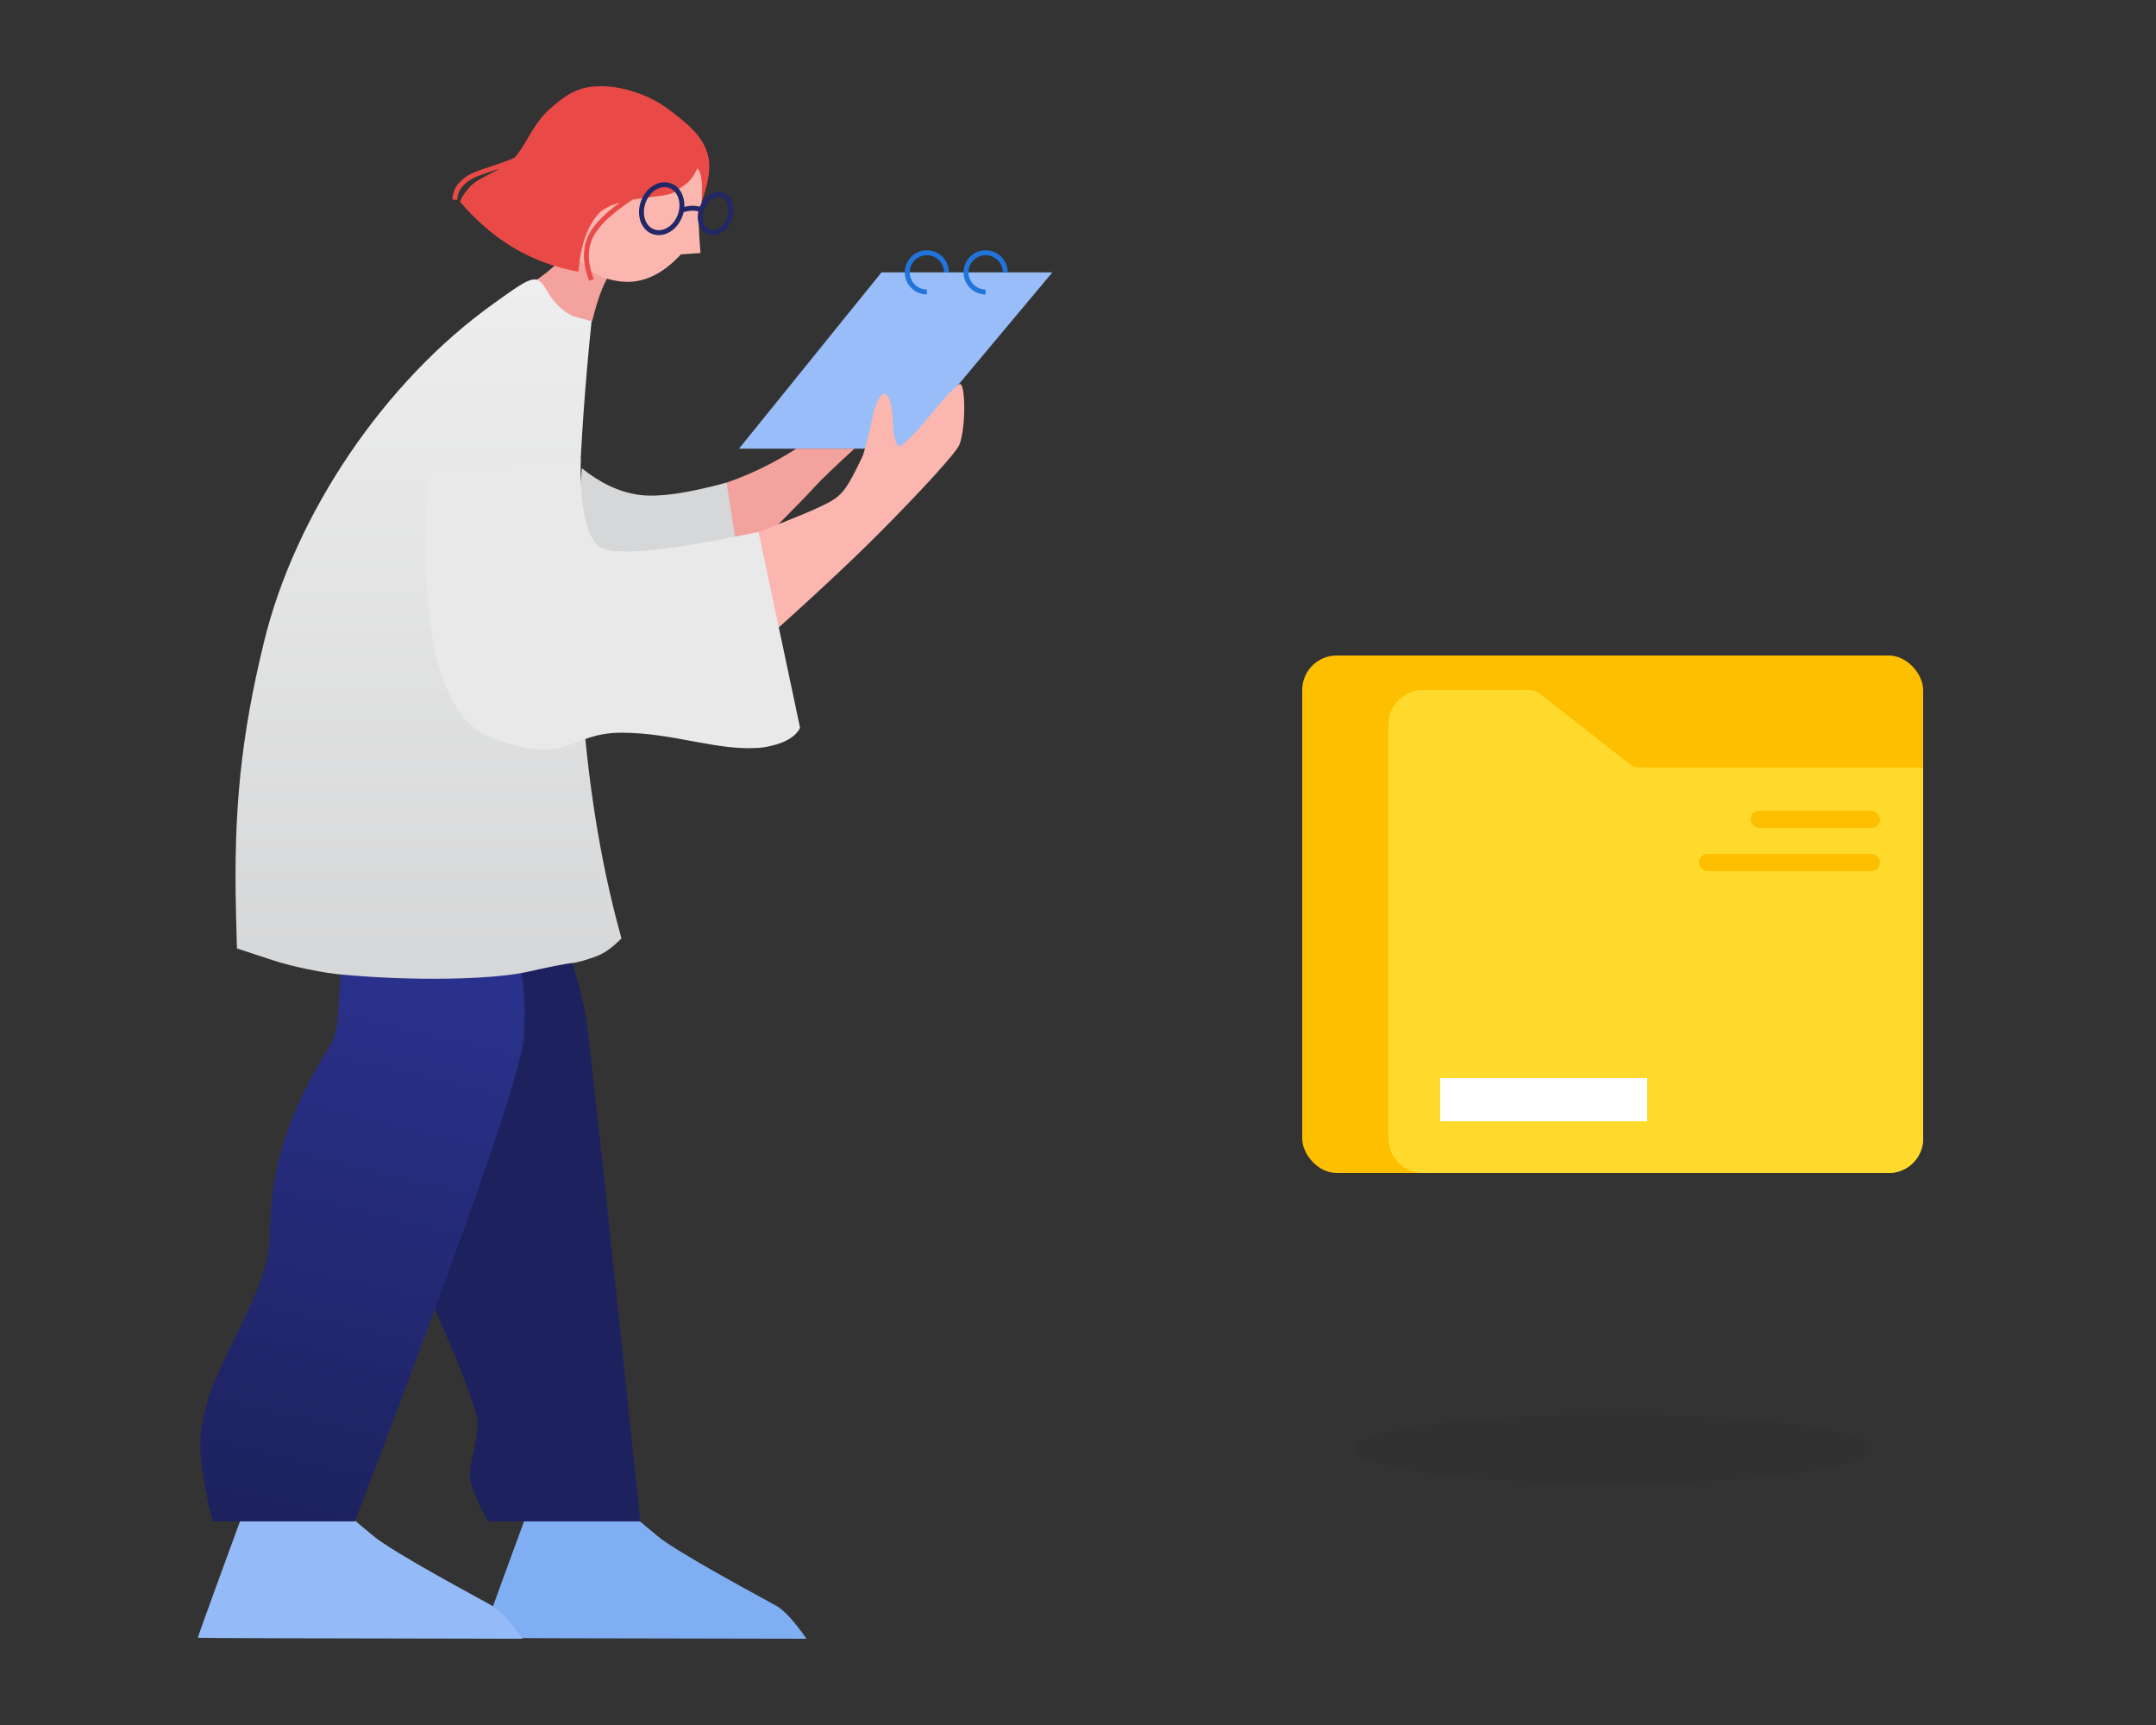 <svg xmlns="http://www.w3.org/2000/svg" width="250" height="200" fill="none" viewBox="0 0 250 200">
  <rect x="0" y="0" width="250" height="200" fill="#333333" stroke="none"/>
  <ellipse cx="187" cy="168" fill="#000A14" fill-opacity=".05" rx="30" ry="4"/>
  <rect width="72" height="60" x="151" y="76" fill="#FDBF00" rx="4"/>
  <path fill="#FFDA2D" d="M161 84a4 4 0 0 1 4-4h12.31a2 2 0 0 1 1.233.425l10.414 8.15a2 2 0 0 0 1.233.425H223v43a4 4 0 0 1-4 4h-54a4 4 0 0 1-4-4V84Z"/>
  <path fill="#fff" d="M167 125h24v5h-24z"/>
  <rect width="15" height="2" x="203" y="94" fill="#FDBF00" rx="1"/>
  <rect width="21" height="2" x="197" y="99" fill="#FDBF00" rx="1"/>
  <path fill="#80AEF2" d="M55.877 189.887c0-.113 1.132-3.227 2.49-6.963l2.491-6.792 6.34-.17 6.283-.17 2.717 2.264c2.264 1.925 12.557 7.406 13.868 8.151.875.497 2.028 1.762 3.46 3.793-25.1-.038-37.649-.075-37.649-.113Z"/>
  <path fill="#94BBF8" d="M22.943 189.887c0-.113 1.133-3.227 2.491-6.963l2.49-6.792 6.34-.17 6.283-.17 2.718 2.264c2.264 1.925 12.556 7.406 13.868 8.151.874.497 2.027 1.762 3.46 3.793-25.1-.038-37.65-.075-37.65-.113Z"/>
  <path fill="#1D225F" d="M65.785 109.936c1.07 3.098 1.792 5.787 2.166 8.065.374 2.279 2.47 21.742 6.292 58.39H56.6c-1.417-2.569-2.126-4.374-2.126-5.414 0-1.561.897-3.699.897-5.955 0-1.504-1.997-6.696-5.991-15.575l3.858-38.614 12.547-.897Z"/>
  <path fill="url(#a)" fill-rule="evenodd" d="M41.151 176.391h-16.48c-.391-1.359-.776-3.193-1.152-5.502-.736-4.698-.176-7.811 2.994-14.264 3.17-6.397 4.774-9.885 4.774-13.508.057-5.66 1.2-11.104 4.2-16.991 2.32-4.642 3.43-4.992 3.656-7.822l.412-6.086h20.684c.503 1.407.684 3.999.54 7.777-.142 3.778-6.685 22.577-19.628 56.396Z" clip-rule="evenodd"/>
  <path fill="#98BDF9" d="m85.69 52.019 16.526-20.442h19.815L104.917 52.02H85.69Z"/>
  <path fill="#2174DB" d="M107.476 29.022a2.555 2.555 0 0 1 2.549 2.38l.006.175h-.568a1.987 1.987 0 1 0-2.15 1.98l.163.008v.567a2.555 2.555 0 0 1 0-5.11Zm6.814 0a2.555 2.555 0 0 1 2.549 2.38l.006.175h-.568a1.987 1.987 0 1 0-2.15 1.98l.163.008v.567a2.555 2.555 0 1 1 0-5.11Z"/>
  <path fill="#F3A29D" d="M84.25 55.955c2.754-.944 5.45-2.256 8.087-3.936h6.743c-2.33 2.129-3.897 3.637-4.701 4.523-.805.887-2.462 2.59-4.974 5.11-1.07 5.672-2.211 8.055-3.422 7.148-1.815-1.36-7.79-10.694-1.734-12.845Z"/>
  <path fill="#FAB6AF" d="M87.96 61.671c4.282-1.636 7.045-2.803 8.29-3.5 1.472-.85 2.038-1.642 3.736-5.208.226-.453.679-2.32 1.075-4.075.906-4.472 2.378-4.246 2.491.34.057 1.244.34 2.377.679 2.49.283.113 1.925-1.472 3.566-3.51 1.642-2.038 3.227-3.679 3.51-3.679.679 0 .679 5.208-.057 7.019-.283.85-4.641 5.604-9.679 10.642-3.359 3.358-8.274 7.917-14.746 13.677l1.136-14.196Z"/>
  <path fill="#F3A29D" d="M68.656 37.255c.757-3.028 1.514-4.92 2.27-5.678-1.135-1.136-2.27-2.271-4.542-3.407-.757 1.514-2.27 3.028-4.542 4.543 0 2.271.757 3.785 2.271 4.542 1.514.757 3.028.757 4.543 0Z"/>
  <path fill="url(#b)" d="M39.929 113.021c-2.321-.17-6.114-.962-8.321-1.698l-4.132-1.359-.114-4.245c-.283-11.717.566-20.265 3.227-31.19 3.623-15 14.038-30.34 26.66-39.34 4.869-3.51 4.982-3.51 6.397-1.132.623 1.132 1.925 2.264 2.83 2.604l2.121.583c-2.99 28.777-1.834 52.63 3.466 71.556-1.136 1.136-1.91 1.651-2.756 2.013-1.02.397-2.321.793-3 .849-.68.057-2.944.51-5.151 1.019-4.133.906-13.133 1.076-21.227.34Z"/>
  <path fill="#D6D7D8" fill-rule="evenodd" d="m84.25 55.955 1.734 11.1-19.6 2.595 1.086-15.36c2.102 1.702 4.263 2.724 6.484 3.065 2.222.34 5.654-.126 10.296-1.4Z" clip-rule="evenodd"/>
  <path fill="#E9E9E9" d="m87.961 61.672 4.812 22.712c-.558 1.136-1.973 1.893-4.244 2.271-5.11.568-10.22-1.703-16.467-1.703-6.246 0-5.977 3.975-15.062.568-6.056-2.271-8.517-12.492-7.381-30.662l17.716-1.697c-.076 5.673.643 9.078 2.157 10.214 1.484 1.113 7.428.59 17.83-1.57l.64-.133Z"/>
  <path fill="#FAB6AF" d="M80.16 17.305c1.05 1.491 1.46 3.47 1.229 5.936-.06.643-.368.866-.368 2.014 0 1.1.069 2.46.207 4.08l-2.273.158c-2.181 2.366-4.49 3.415-6.924 3.146-2.434-.269-4.172-1.318-5.212-3.146-2.138-3.949-1.59-7.306 1.645-10.071 3.235-2.766 7.133-3.471 11.696-2.117Z"/>
  <path fill="#E94A47" fill-rule="evenodd" d="M69.7 10c2.55 0 5.61.998 7.845 2.689 2.234 1.69 3.773 2.964 4.465 5.002.46 1.358.243 3.252-.652 5.683.127-2.301-.047-3.579-.522-3.833-.658 1.622-1.566 1.95-2.653 2.734-.609.44-2.74.509-4.826.88-2.579 1.69-4.222 3.27-4.775 4.77-.44 1.196-.395 2.559.145 4.099l.123.332-.529.207c-.701-1.799-.795-3.413-.272-4.833.512-1.39 1.815-2.785 3.82-4.24-1.068.3-2.012.74-2.584 1.421-1.255 1.498-1.99 3.695-2.204 6.591-2.714-.49-5.206-1.407-7.475-2.747-2.269-1.341-4.362-3.135-6.279-5.381.39-.82.887-1.496 1.494-2.031.658-.582 1.898-1.088 3.109-1.79l-.064.022-1.181.394c-1.237.416-1.92.699-2.351 1.012-.814.59-1.236 1.251-1.288 1.994l-.005.188-.568.006c-.012-1.019.506-1.907 1.527-2.648.42-.304.995-.563 1.947-.899l1.722-.58.6-.208a14.213 14.213 0 0 0 1.412-.573c1.272-1.373 2.13-3.897 4.012-5.572C65.771 10.839 67.151 10 69.7 10Z" clip-rule="evenodd"/>
  <path fill="#222768" d="M74.327 23.322c.585-1.61 2.128-2.55 3.469-2.061 1.041.379 1.622 1.495 1.556 2.729a3.95 3.95 0 0 1 .97-.134l.204.008c.25.019.457.054.624.11.502-1.246 1.676-1.984 2.698-1.612 1.05.383 1.47 1.769.993 3.081s-1.69 2.104-2.741 1.721c-.935-.34-1.371-1.475-1.12-2.646a1.96 1.96 0 0 0-.497-.088c-.328-.025-.724.028-1.187.161l-.03.01a3.86 3.86 0 0 1-.137.468c-.586 1.61-2.129 2.55-3.47 2.061-1.34-.488-1.918-2.2-1.332-3.808Zm9.326-.426c-.717-.261-1.633.336-2.013 1.382-.38 1.045-.063 2.092.654 2.353.717.26 1.633-.337 2.014-1.382.38-1.046.063-2.092-.655-2.353Zm-6.051-1.102c-1.017-.37-2.255.384-2.742 1.722-.487 1.337-.023 2.71.994 3.08 1.016.37 2.254-.383 2.741-1.72.487-1.338.023-2.712-.993-3.082Z"/>
  <defs>
    <linearGradient id="a" x1="43.912" x2="29.088" y1="112.218" y2="174.104" gradientUnits="userSpaceOnUse">
      <stop stop-color="#2A318C"/>
      <stop offset="1" stop-color="#1D225F"/>
    </linearGradient>
    <linearGradient id="b" x1="49.687" x2="49.687" y1="32.395" y2="113.481" gradientUnits="userSpaceOnUse">
      <stop stop-color="#EEE"/>
      <stop offset="1" stop-color="#D6D7D8"/>
    </linearGradient>
  </defs>
</svg>
